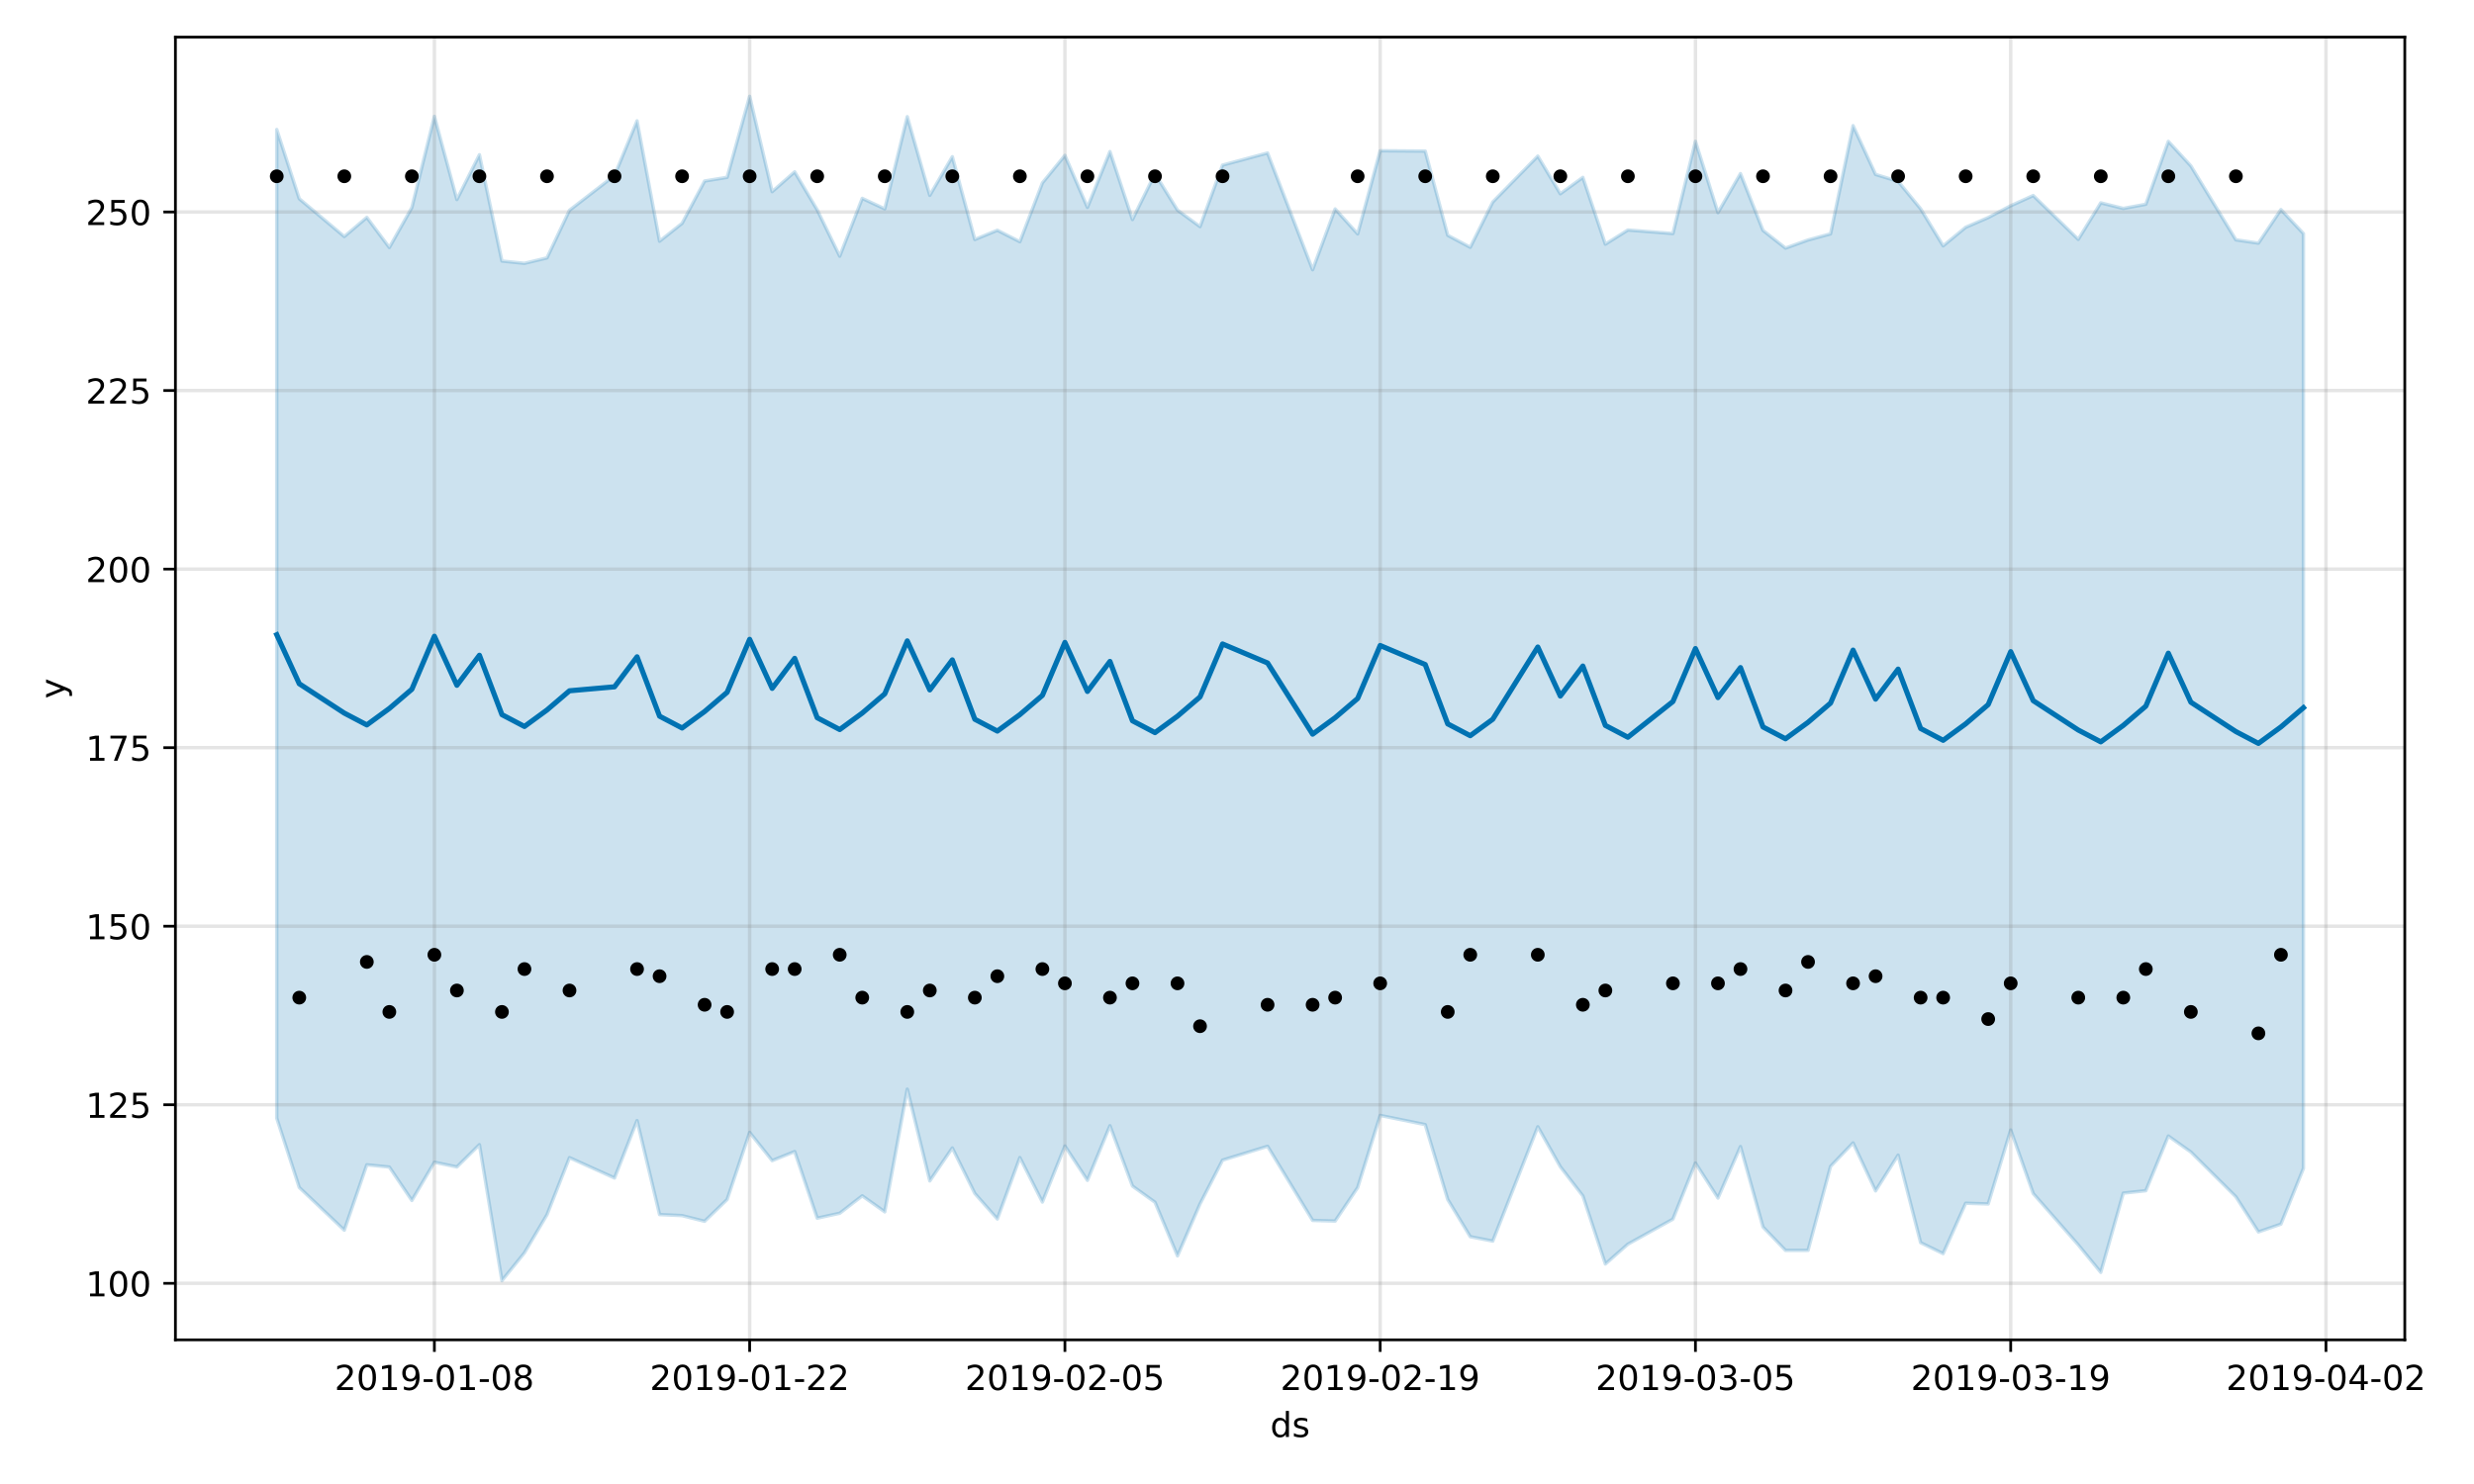 <?xml version="1.0" encoding="utf-8" standalone="no"?>
<!DOCTYPE svg PUBLIC "-//W3C//DTD SVG 1.1//EN"
  "http://www.w3.org/Graphics/SVG/1.1/DTD/svg11.dtd">
<!-- Created with matplotlib (https://matplotlib.org/) -->
<svg height="432pt" version="1.1" viewBox="0 0 720 432" width="720pt" xmlns="http://www.w3.org/2000/svg" xmlns:xlink="http://www.w3.org/1999/xlink">
 <defs>
  <style type="text/css">
*{stroke-linecap:butt;stroke-linejoin:round;}
  </style>
 </defs>
 <g id="figure_1">
  <g id="patch_1">
   <path d="M 0 432 
L 720 432 
L 720 0 
L 0 0 
z
" style="fill:#ffffff;"/>
  </g>
  <g id="axes_1">
   <g id="patch_2">
    <path d="M 51.05 390.04 
L 699.857 390.04 
L 699.857 10.8 
L 51.05 10.8 
z
" style="fill:#ffffff;"/>
   </g>
   <g id="PolyCollection_1">
    <defs>
     <path d="M 80.541 -394.298 
L 80.541 -106.488 
L 87.095 -86.323 
L 100.202 -73.88 
L 106.756 -92.919 
L 113.309 -92.261 
L 119.863 -82.534 
L 126.417 -93.661 
L 132.97 -92.293 
L 139.524 -98.78 
L 146.077 -59.198 
L 152.631 -67.301 
L 159.185 -78.373 
L 165.738 -95.002 
L 178.845 -89.072 
L 185.399 -105.79 
L 191.953 -78.43 
L 198.506 -78.123 
L 205.06 -76.473 
L 211.613 -82.809 
L 218.167 -102.353 
L 224.721 -94.134 
L 231.274 -96.772 
L 237.828 -77.387 
L 244.381 -78.808 
L 250.935 -83.885 
L 257.489 -79.223 
L 264.042 -114.936 
L 270.596 -88.233 
L 277.15 -97.816 
L 283.703 -84.575 
L 290.257 -77.145 
L 296.81 -95.026 
L 303.364 -82.077 
L 309.918 -98.393 
L 316.471 -88.393 
L 323.025 -104.291 
L 329.578 -86.731 
L 336.132 -82.023 
L 342.686 -66.405 
L 349.239 -81.522 
L 355.793 -94.271 
L 368.9 -98.306 
L 382.007 -76.727 
L 388.561 -76.539 
L 395.114 -86.284 
L 401.668 -107.293 
L 414.775 -104.616 
L 421.329 -82.818 
L 427.883 -71.997 
L 434.436 -70.707 
L 447.543 -103.989 
L 454.097 -92.358 
L 460.651 -83.865 
L 467.204 -64.043 
L 473.758 -69.813 
L 486.865 -77.103 
L 493.419 -93.449 
L 499.972 -83.244 
L 506.526 -98.233 
L 513.079 -74.812 
L 519.633 -67.997 
L 526.187 -68.018 
L 532.74 -92.451 
L 539.294 -99.291 
L 545.847 -85.329 
L 552.401 -95.742 
L 558.955 -70.254 
L 565.508 -67.059 
L 572.062 -81.736 
L 578.616 -81.519 
L 585.169 -103.056 
L 591.723 -84.56 
L 604.83 -69.609 
L 611.384 -61.608 
L 617.937 -84.678 
L 624.491 -85.374 
L 631.044 -101.295 
L 637.598 -96.646 
L 650.705 -83.605 
L 657.259 -73.382 
L 663.812 -75.645 
L 670.366 -91.882 
L 670.366 -363.997 
L 670.366 -363.997 
L 663.812 -370.992 
L 657.259 -361.223 
L 650.705 -362.186 
L 637.598 -383.701 
L 631.044 -390.839 
L 624.491 -372.542 
L 617.937 -371.328 
L 611.384 -372.952 
L 604.83 -362.32 
L 591.723 -375.08 
L 585.169 -372.103 
L 578.616 -368.669 
L 572.062 -365.837 
L 565.508 -360.434 
L 558.955 -371.217 
L 552.401 -379.208 
L 545.847 -381.216 
L 539.294 -395.425 
L 532.74 -363.932 
L 526.187 -362.139 
L 519.633 -359.776 
L 513.079 -364.928 
L 506.526 -381.463 
L 499.972 -370.097 
L 493.419 -390.853 
L 486.865 -364.018 
L 473.758 -365.045 
L 467.204 -360.923 
L 460.651 -380.366 
L 454.097 -375.594 
L 447.543 -386.556 
L 434.436 -373.193 
L 427.883 -360.013 
L 421.329 -363.504 
L 414.775 -388.017 
L 401.668 -388.118 
L 395.114 -363.907 
L 388.561 -371.172 
L 382.007 -353.482 
L 368.9 -387.462 
L 355.793 -383.934 
L 349.239 -366.034 
L 342.686 -370.825 
L 336.132 -381.432 
L 329.578 -368.095 
L 323.025 -387.875 
L 316.471 -371.631 
L 309.918 -386.771 
L 303.364 -378.751 
L 296.81 -361.639 
L 290.257 -364.973 
L 283.703 -362.283 
L 277.15 -386.376 
L 270.596 -375.135 
L 264.042 -398.032 
L 257.489 -371.203 
L 250.935 -374.258 
L 244.381 -357.421 
L 237.828 -370.909 
L 231.274 -381.975 
L 224.721 -376.205 
L 218.167 -403.962 
L 211.613 -380.38 
L 205.06 -379.303 
L 198.506 -366.989 
L 191.953 -361.784 
L 185.399 -396.824 
L 178.845 -380.916 
L 165.738 -370.789 
L 159.185 -356.929 
L 152.631 -355.349 
L 146.077 -356.016 
L 139.524 -386.957 
L 132.97 -373.912 
L 126.417 -398.127 
L 119.863 -371.583 
L 113.309 -359.949 
L 106.756 -368.712 
L 100.202 -363.142 
L 87.095 -374.152 
L 80.541 -394.298 
z
" id="m8fa866cfa0" style="stroke:#0072b2;stroke-opacity:0.2;"/>
    </defs>
    <g clip-path="url(#pd6da45f24b)">
     <use style="fill:#0072b2;fill-opacity:0.2;stroke:#0072b2;stroke-opacity:0.2;" x="0" xlink:href="#m8fa866cfa0" y="432"/>
    </g>
   </g>
   <g id="matplotlib.axis_1">
    <g id="xtick_1">
     <g id="line2d_1">
      <path clip-path="url(#pd6da45f24b)" d="M 126.417 390.04 
L 126.417 10.8 
" style="fill:none;stroke:#808080;stroke-linecap:square;stroke-opacity:0.2;"/>
     </g>
     <g id="line2d_2">
      <defs>
       <path d="M 0 0 
L 0 3.5 
" id="ma85f0636dc" style="stroke:#000000;stroke-width:0.8;"/>
      </defs>
      <g>
       <use style="stroke:#000000;stroke-width:0.8;" x="126.417" xlink:href="#ma85f0636dc" y="390.04"/>
      </g>
     </g>
     <g id="text_1">
      <!-- 2019-01-08 -->
      <defs>
       <path d="M 19.188 8.297 
L 53.609 8.297 
L 53.609 0 
L 7.328 0 
L 7.328 8.297 
Q 12.938 14.109 22.625 23.891 
Q 32.328 33.688 34.812 36.531 
Q 39.547 41.844 41.422 45.531 
Q 43.312 49.219 43.312 52.781 
Q 43.312 58.594 39.234 62.25 
Q 35.156 65.922 28.609 65.922 
Q 23.969 65.922 18.812 64.312 
Q 13.672 62.703 7.812 59.422 
L 7.812 69.391 
Q 13.766 71.781 18.938 73 
Q 24.125 74.219 28.422 74.219 
Q 39.75 74.219 46.484 68.547 
Q 53.219 62.891 53.219 53.422 
Q 53.219 48.922 51.531 44.891 
Q 49.859 40.875 45.406 35.406 
Q 44.188 33.984 37.641 27.219 
Q 31.109 20.453 19.188 8.297 
z
" id="DejaVuSans-50"/>
       <path d="M 31.781 66.406 
Q 24.172 66.406 20.328 58.906 
Q 16.5 51.422 16.5 36.375 
Q 16.5 21.391 20.328 13.891 
Q 24.172 6.391 31.781 6.391 
Q 39.453 6.391 43.281 13.891 
Q 47.125 21.391 47.125 36.375 
Q 47.125 51.422 43.281 58.906 
Q 39.453 66.406 31.781 66.406 
z
M 31.781 74.219 
Q 44.047 74.219 50.516 64.516 
Q 56.984 54.828 56.984 36.375 
Q 56.984 17.969 50.516 8.266 
Q 44.047 -1.422 31.781 -1.422 
Q 19.531 -1.422 13.062 8.266 
Q 6.594 17.969 6.594 36.375 
Q 6.594 54.828 13.062 64.516 
Q 19.531 74.219 31.781 74.219 
z
" id="DejaVuSans-48"/>
       <path d="M 12.406 8.297 
L 28.516 8.297 
L 28.516 63.922 
L 10.984 60.406 
L 10.984 69.391 
L 28.422 72.906 
L 38.281 72.906 
L 38.281 8.297 
L 54.391 8.297 
L 54.391 0 
L 12.406 0 
z
" id="DejaVuSans-49"/>
       <path d="M 10.984 1.516 
L 10.984 10.5 
Q 14.703 8.734 18.5 7.812 
Q 22.312 6.891 25.984 6.891 
Q 35.75 6.891 40.891 13.453 
Q 46.047 20.016 46.781 33.406 
Q 43.953 29.203 39.594 26.953 
Q 35.25 24.703 29.984 24.703 
Q 19.047 24.703 12.672 31.312 
Q 6.297 37.938 6.297 49.422 
Q 6.297 60.641 12.938 67.422 
Q 19.578 74.219 30.609 74.219 
Q 43.266 74.219 49.922 64.516 
Q 56.594 54.828 56.594 36.375 
Q 56.594 19.141 48.406 8.859 
Q 40.234 -1.422 26.422 -1.422 
Q 22.703 -1.422 18.891 -0.688 
Q 15.094 0.047 10.984 1.516 
z
M 30.609 32.422 
Q 37.25 32.422 41.125 36.953 
Q 45.016 41.5 45.016 49.422 
Q 45.016 57.281 41.125 61.844 
Q 37.25 66.406 30.609 66.406 
Q 23.969 66.406 20.094 61.844 
Q 16.219 57.281 16.219 49.422 
Q 16.219 41.5 20.094 36.953 
Q 23.969 32.422 30.609 32.422 
z
" id="DejaVuSans-57"/>
       <path d="M 4.891 31.391 
L 31.203 31.391 
L 31.203 23.391 
L 4.891 23.391 
z
" id="DejaVuSans-45"/>
       <path d="M 31.781 34.625 
Q 24.75 34.625 20.719 30.859 
Q 16.703 27.094 16.703 20.516 
Q 16.703 13.922 20.719 10.156 
Q 24.75 6.391 31.781 6.391 
Q 38.812 6.391 42.859 10.172 
Q 46.922 13.969 46.922 20.516 
Q 46.922 27.094 42.891 30.859 
Q 38.875 34.625 31.781 34.625 
z
M 21.922 38.812 
Q 15.578 40.375 12.031 44.719 
Q 8.5 49.078 8.5 55.328 
Q 8.5 64.062 14.719 69.141 
Q 20.953 74.219 31.781 74.219 
Q 42.672 74.219 48.875 69.141 
Q 55.078 64.062 55.078 55.328 
Q 55.078 49.078 51.531 44.719 
Q 48 40.375 41.703 38.812 
Q 48.828 37.156 52.797 32.312 
Q 56.781 27.484 56.781 20.516 
Q 56.781 9.906 50.312 4.234 
Q 43.844 -1.422 31.781 -1.422 
Q 19.734 -1.422 13.25 4.234 
Q 6.781 9.906 6.781 20.516 
Q 6.781 27.484 10.781 32.312 
Q 14.797 37.156 21.922 38.812 
z
M 18.312 54.391 
Q 18.312 48.734 21.844 45.562 
Q 25.391 42.391 31.781 42.391 
Q 38.141 42.391 41.719 45.562 
Q 45.312 48.734 45.312 54.391 
Q 45.312 60.062 41.719 63.234 
Q 38.141 66.406 31.781 66.406 
Q 25.391 66.406 21.844 63.234 
Q 18.312 60.062 18.312 54.391 
z
" id="DejaVuSans-56"/>
      </defs>
      <g transform="translate(97.359 404.638)scale(0.1 -0.1)">
       <use xlink:href="#DejaVuSans-50"/>
       <use x="63.623" xlink:href="#DejaVuSans-48"/>
       <use x="127.246" xlink:href="#DejaVuSans-49"/>
       <use x="190.869" xlink:href="#DejaVuSans-57"/>
       <use x="254.492" xlink:href="#DejaVuSans-45"/>
       <use x="290.576" xlink:href="#DejaVuSans-48"/>
       <use x="354.199" xlink:href="#DejaVuSans-49"/>
       <use x="417.822" xlink:href="#DejaVuSans-45"/>
       <use x="453.906" xlink:href="#DejaVuSans-48"/>
       <use x="517.529" xlink:href="#DejaVuSans-56"/>
      </g>
     </g>
    </g>
    <g id="xtick_2">
     <g id="line2d_3">
      <path clip-path="url(#pd6da45f24b)" d="M 218.167 390.04 
L 218.167 10.8 
" style="fill:none;stroke:#808080;stroke-linecap:square;stroke-opacity:0.2;"/>
     </g>
     <g id="line2d_4">
      <g>
       <use style="stroke:#000000;stroke-width:0.8;" x="218.167" xlink:href="#ma85f0636dc" y="390.04"/>
      </g>
     </g>
     <g id="text_2">
      <!-- 2019-01-22 -->
      <g transform="translate(189.109 404.638)scale(0.1 -0.1)">
       <use xlink:href="#DejaVuSans-50"/>
       <use x="63.623" xlink:href="#DejaVuSans-48"/>
       <use x="127.246" xlink:href="#DejaVuSans-49"/>
       <use x="190.869" xlink:href="#DejaVuSans-57"/>
       <use x="254.492" xlink:href="#DejaVuSans-45"/>
       <use x="290.576" xlink:href="#DejaVuSans-48"/>
       <use x="354.199" xlink:href="#DejaVuSans-49"/>
       <use x="417.822" xlink:href="#DejaVuSans-45"/>
       <use x="453.906" xlink:href="#DejaVuSans-50"/>
       <use x="517.529" xlink:href="#DejaVuSans-50"/>
      </g>
     </g>
    </g>
    <g id="xtick_3">
     <g id="line2d_5">
      <path clip-path="url(#pd6da45f24b)" d="M 309.918 390.04 
L 309.918 10.8 
" style="fill:none;stroke:#808080;stroke-linecap:square;stroke-opacity:0.2;"/>
     </g>
     <g id="line2d_6">
      <g>
       <use style="stroke:#000000;stroke-width:0.8;" x="309.918" xlink:href="#ma85f0636dc" y="390.04"/>
      </g>
     </g>
     <g id="text_3">
      <!-- 2019-02-05 -->
      <defs>
       <path d="M 10.797 72.906 
L 49.516 72.906 
L 49.516 64.594 
L 19.828 64.594 
L 19.828 46.734 
Q 21.969 47.469 24.109 47.828 
Q 26.266 48.188 28.422 48.188 
Q 40.625 48.188 47.75 41.5 
Q 54.891 34.812 54.891 23.391 
Q 54.891 11.625 47.562 5.094 
Q 40.234 -1.422 26.906 -1.422 
Q 22.312 -1.422 17.547 -0.641 
Q 12.797 0.141 7.719 1.703 
L 7.719 11.625 
Q 12.109 9.234 16.797 8.062 
Q 21.484 6.891 26.703 6.891 
Q 35.156 6.891 40.078 11.328 
Q 45.016 15.766 45.016 23.391 
Q 45.016 31 40.078 35.438 
Q 35.156 39.891 26.703 39.891 
Q 22.75 39.891 18.812 39.016 
Q 14.891 38.141 10.797 36.281 
z
" id="DejaVuSans-53"/>
      </defs>
      <g transform="translate(280.86 404.638)scale(0.1 -0.1)">
       <use xlink:href="#DejaVuSans-50"/>
       <use x="63.623" xlink:href="#DejaVuSans-48"/>
       <use x="127.246" xlink:href="#DejaVuSans-49"/>
       <use x="190.869" xlink:href="#DejaVuSans-57"/>
       <use x="254.492" xlink:href="#DejaVuSans-45"/>
       <use x="290.576" xlink:href="#DejaVuSans-48"/>
       <use x="354.199" xlink:href="#DejaVuSans-50"/>
       <use x="417.822" xlink:href="#DejaVuSans-45"/>
       <use x="453.906" xlink:href="#DejaVuSans-48"/>
       <use x="517.529" xlink:href="#DejaVuSans-53"/>
      </g>
     </g>
    </g>
    <g id="xtick_4">
     <g id="line2d_7">
      <path clip-path="url(#pd6da45f24b)" d="M 401.668 390.04 
L 401.668 10.8 
" style="fill:none;stroke:#808080;stroke-linecap:square;stroke-opacity:0.2;"/>
     </g>
     <g id="line2d_8">
      <g>
       <use style="stroke:#000000;stroke-width:0.8;" x="401.668" xlink:href="#ma85f0636dc" y="390.04"/>
      </g>
     </g>
     <g id="text_4">
      <!-- 2019-02-19 -->
      <g transform="translate(372.61 404.638)scale(0.1 -0.1)">
       <use xlink:href="#DejaVuSans-50"/>
       <use x="63.623" xlink:href="#DejaVuSans-48"/>
       <use x="127.246" xlink:href="#DejaVuSans-49"/>
       <use x="190.869" xlink:href="#DejaVuSans-57"/>
       <use x="254.492" xlink:href="#DejaVuSans-45"/>
       <use x="290.576" xlink:href="#DejaVuSans-48"/>
       <use x="354.199" xlink:href="#DejaVuSans-50"/>
       <use x="417.822" xlink:href="#DejaVuSans-45"/>
       <use x="453.906" xlink:href="#DejaVuSans-49"/>
       <use x="517.529" xlink:href="#DejaVuSans-57"/>
      </g>
     </g>
    </g>
    <g id="xtick_5">
     <g id="line2d_9">
      <path clip-path="url(#pd6da45f24b)" d="M 493.419 390.04 
L 493.419 10.8 
" style="fill:none;stroke:#808080;stroke-linecap:square;stroke-opacity:0.2;"/>
     </g>
     <g id="line2d_10">
      <g>
       <use style="stroke:#000000;stroke-width:0.8;" x="493.419" xlink:href="#ma85f0636dc" y="390.04"/>
      </g>
     </g>
     <g id="text_5">
      <!-- 2019-03-05 -->
      <defs>
       <path d="M 40.578 39.312 
Q 47.656 37.797 51.625 33 
Q 55.609 28.219 55.609 21.188 
Q 55.609 10.406 48.188 4.484 
Q 40.766 -1.422 27.094 -1.422 
Q 22.516 -1.422 17.656 -0.516 
Q 12.797 0.391 7.625 2.203 
L 7.625 11.719 
Q 11.719 9.328 16.594 8.109 
Q 21.484 6.891 26.812 6.891 
Q 36.078 6.891 40.938 10.547 
Q 45.797 14.203 45.797 21.188 
Q 45.797 27.641 41.281 31.266 
Q 36.766 34.906 28.719 34.906 
L 20.219 34.906 
L 20.219 43.016 
L 29.109 43.016 
Q 36.375 43.016 40.234 45.922 
Q 44.094 48.828 44.094 54.297 
Q 44.094 59.906 40.109 62.906 
Q 36.141 65.922 28.719 65.922 
Q 24.656 65.922 20.016 65.031 
Q 15.375 64.156 9.812 62.312 
L 9.812 71.094 
Q 15.438 72.656 20.344 73.438 
Q 25.25 74.219 29.594 74.219 
Q 40.828 74.219 47.359 69.109 
Q 53.906 64.016 53.906 55.328 
Q 53.906 49.266 50.438 45.094 
Q 46.969 40.922 40.578 39.312 
z
" id="DejaVuSans-51"/>
      </defs>
      <g transform="translate(464.361 404.638)scale(0.1 -0.1)">
       <use xlink:href="#DejaVuSans-50"/>
       <use x="63.623" xlink:href="#DejaVuSans-48"/>
       <use x="127.246" xlink:href="#DejaVuSans-49"/>
       <use x="190.869" xlink:href="#DejaVuSans-57"/>
       <use x="254.492" xlink:href="#DejaVuSans-45"/>
       <use x="290.576" xlink:href="#DejaVuSans-48"/>
       <use x="354.199" xlink:href="#DejaVuSans-51"/>
       <use x="417.822" xlink:href="#DejaVuSans-45"/>
       <use x="453.906" xlink:href="#DejaVuSans-48"/>
       <use x="517.529" xlink:href="#DejaVuSans-53"/>
      </g>
     </g>
    </g>
    <g id="xtick_6">
     <g id="line2d_11">
      <path clip-path="url(#pd6da45f24b)" d="M 585.169 390.04 
L 585.169 10.8 
" style="fill:none;stroke:#808080;stroke-linecap:square;stroke-opacity:0.2;"/>
     </g>
     <g id="line2d_12">
      <g>
       <use style="stroke:#000000;stroke-width:0.8;" x="585.169" xlink:href="#ma85f0636dc" y="390.04"/>
      </g>
     </g>
     <g id="text_6">
      <!-- 2019-03-19 -->
      <g transform="translate(556.111 404.638)scale(0.1 -0.1)">
       <use xlink:href="#DejaVuSans-50"/>
       <use x="63.623" xlink:href="#DejaVuSans-48"/>
       <use x="127.246" xlink:href="#DejaVuSans-49"/>
       <use x="190.869" xlink:href="#DejaVuSans-57"/>
       <use x="254.492" xlink:href="#DejaVuSans-45"/>
       <use x="290.576" xlink:href="#DejaVuSans-48"/>
       <use x="354.199" xlink:href="#DejaVuSans-51"/>
       <use x="417.822" xlink:href="#DejaVuSans-45"/>
       <use x="453.906" xlink:href="#DejaVuSans-49"/>
       <use x="517.529" xlink:href="#DejaVuSans-57"/>
      </g>
     </g>
    </g>
    <g id="xtick_7">
     <g id="line2d_13">
      <path clip-path="url(#pd6da45f24b)" d="M 676.92 390.04 
L 676.92 10.8 
" style="fill:none;stroke:#808080;stroke-linecap:square;stroke-opacity:0.2;"/>
     </g>
     <g id="line2d_14">
      <g>
       <use style="stroke:#000000;stroke-width:0.8;" x="676.92" xlink:href="#ma85f0636dc" y="390.04"/>
      </g>
     </g>
     <g id="text_7">
      <!-- 2019-04-02 -->
      <defs>
       <path d="M 37.797 64.312 
L 12.891 25.391 
L 37.797 25.391 
z
M 35.203 72.906 
L 47.609 72.906 
L 47.609 25.391 
L 58.016 25.391 
L 58.016 17.188 
L 47.609 17.188 
L 47.609 0 
L 37.797 0 
L 37.797 17.188 
L 4.891 17.188 
L 4.891 26.703 
z
" id="DejaVuSans-52"/>
      </defs>
      <g transform="translate(647.862 404.638)scale(0.1 -0.1)">
       <use xlink:href="#DejaVuSans-50"/>
       <use x="63.623" xlink:href="#DejaVuSans-48"/>
       <use x="127.246" xlink:href="#DejaVuSans-49"/>
       <use x="190.869" xlink:href="#DejaVuSans-57"/>
       <use x="254.492" xlink:href="#DejaVuSans-45"/>
       <use x="290.576" xlink:href="#DejaVuSans-48"/>
       <use x="354.199" xlink:href="#DejaVuSans-52"/>
       <use x="417.822" xlink:href="#DejaVuSans-45"/>
       <use x="453.906" xlink:href="#DejaVuSans-48"/>
       <use x="517.529" xlink:href="#DejaVuSans-50"/>
      </g>
     </g>
    </g>
    <g id="text_8">
     <!-- ds -->
     <defs>
      <path d="M 45.406 46.391 
L 45.406 75.984 
L 54.391 75.984 
L 54.391 0 
L 45.406 0 
L 45.406 8.203 
Q 42.578 3.328 38.25 0.953 
Q 33.938 -1.422 27.875 -1.422 
Q 17.969 -1.422 11.734 6.484 
Q 5.516 14.406 5.516 27.297 
Q 5.516 40.188 11.734 48.094 
Q 17.969 56 27.875 56 
Q 33.938 56 38.25 53.625 
Q 42.578 51.266 45.406 46.391 
z
M 14.797 27.297 
Q 14.797 17.391 18.875 11.75 
Q 22.953 6.109 30.078 6.109 
Q 37.203 6.109 41.297 11.75 
Q 45.406 17.391 45.406 27.297 
Q 45.406 37.203 41.297 42.844 
Q 37.203 48.484 30.078 48.484 
Q 22.953 48.484 18.875 42.844 
Q 14.797 37.203 14.797 27.297 
z
" id="DejaVuSans-100"/>
      <path d="M 44.281 53.078 
L 44.281 44.578 
Q 40.484 46.531 36.375 47.5 
Q 32.281 48.484 27.875 48.484 
Q 21.188 48.484 17.844 46.438 
Q 14.5 44.391 14.5 40.281 
Q 14.5 37.156 16.891 35.375 
Q 19.281 33.594 26.516 31.984 
L 29.594 31.297 
Q 39.156 29.25 43.188 25.516 
Q 47.219 21.781 47.219 15.094 
Q 47.219 7.469 41.188 3.016 
Q 35.156 -1.422 24.609 -1.422 
Q 20.219 -1.422 15.453 -0.562 
Q 10.688 0.297 5.422 2 
L 5.422 11.281 
Q 10.406 8.688 15.234 7.391 
Q 20.062 6.109 24.812 6.109 
Q 31.156 6.109 34.562 8.281 
Q 37.984 10.453 37.984 14.406 
Q 37.984 18.062 35.516 20.016 
Q 33.062 21.969 24.703 23.781 
L 21.578 24.516 
Q 13.234 26.266 9.516 29.906 
Q 5.812 33.547 5.812 39.891 
Q 5.812 47.609 11.281 51.797 
Q 16.75 56 26.812 56 
Q 31.781 56 36.172 55.266 
Q 40.578 54.547 44.281 53.078 
z
" id="DejaVuSans-115"/>
     </defs>
     <g transform="translate(369.675 418.317)scale(0.1 -0.1)">
      <use xlink:href="#DejaVuSans-100"/>
      <use x="63.477" xlink:href="#DejaVuSans-115"/>
     </g>
    </g>
   </g>
   <g id="matplotlib.axis_2">
    <g id="ytick_1">
     <g id="line2d_15">
      <path clip-path="url(#pd6da45f24b)" d="M 51.05 373.582 
L 699.857 373.582 
" style="fill:none;stroke:#808080;stroke-linecap:square;stroke-opacity:0.2;"/>
     </g>
     <g id="line2d_16">
      <defs>
       <path d="M 0 0 
L -3.5 0 
" id="m7d9ecab943" style="stroke:#000000;stroke-width:0.8;"/>
      </defs>
      <g>
       <use style="stroke:#000000;stroke-width:0.8;" x="51.05" xlink:href="#m7d9ecab943" y="373.582"/>
      </g>
     </g>
     <g id="text_9">
      <!-- 100 -->
      <g transform="translate(24.962 377.381)scale(0.1 -0.1)">
       <use xlink:href="#DejaVuSans-49"/>
       <use x="63.623" xlink:href="#DejaVuSans-48"/>
       <use x="127.246" xlink:href="#DejaVuSans-48"/>
      </g>
     </g>
    </g>
    <g id="ytick_2">
     <g id="line2d_17">
      <path clip-path="url(#pd6da45f24b)" d="M 51.05 321.603 
L 699.857 321.603 
" style="fill:none;stroke:#808080;stroke-linecap:square;stroke-opacity:0.2;"/>
     </g>
     <g id="line2d_18">
      <g>
       <use style="stroke:#000000;stroke-width:0.8;" x="51.05" xlink:href="#m7d9ecab943" y="321.603"/>
      </g>
     </g>
     <g id="text_10">
      <!-- 125 -->
      <g transform="translate(24.962 325.402)scale(0.1 -0.1)">
       <use xlink:href="#DejaVuSans-49"/>
       <use x="63.623" xlink:href="#DejaVuSans-50"/>
       <use x="127.246" xlink:href="#DejaVuSans-53"/>
      </g>
     </g>
    </g>
    <g id="ytick_3">
     <g id="line2d_19">
      <path clip-path="url(#pd6da45f24b)" d="M 51.05 269.624 
L 699.857 269.624 
" style="fill:none;stroke:#808080;stroke-linecap:square;stroke-opacity:0.2;"/>
     </g>
     <g id="line2d_20">
      <g>
       <use style="stroke:#000000;stroke-width:0.8;" x="51.05" xlink:href="#m7d9ecab943" y="269.624"/>
      </g>
     </g>
     <g id="text_11">
      <!-- 150 -->
      <g transform="translate(24.962 273.424)scale(0.1 -0.1)">
       <use xlink:href="#DejaVuSans-49"/>
       <use x="63.623" xlink:href="#DejaVuSans-53"/>
       <use x="127.246" xlink:href="#DejaVuSans-48"/>
      </g>
     </g>
    </g>
    <g id="ytick_4">
     <g id="line2d_21">
      <path clip-path="url(#pd6da45f24b)" d="M 51.05 217.646 
L 699.857 217.646 
" style="fill:none;stroke:#808080;stroke-linecap:square;stroke-opacity:0.2;"/>
     </g>
     <g id="line2d_22">
      <g>
       <use style="stroke:#000000;stroke-width:0.8;" x="51.05" xlink:href="#m7d9ecab943" y="217.646"/>
      </g>
     </g>
     <g id="text_12">
      <!-- 175 -->
      <defs>
       <path d="M 8.203 72.906 
L 55.078 72.906 
L 55.078 68.703 
L 28.609 0 
L 18.312 0 
L 43.219 64.594 
L 8.203 64.594 
z
" id="DejaVuSans-55"/>
      </defs>
      <g transform="translate(24.962 221.445)scale(0.1 -0.1)">
       <use xlink:href="#DejaVuSans-49"/>
       <use x="63.623" xlink:href="#DejaVuSans-55"/>
       <use x="127.246" xlink:href="#DejaVuSans-53"/>
      </g>
     </g>
    </g>
    <g id="ytick_5">
     <g id="line2d_23">
      <path clip-path="url(#pd6da45f24b)" d="M 51.05 165.667 
L 699.857 165.667 
" style="fill:none;stroke:#808080;stroke-linecap:square;stroke-opacity:0.2;"/>
     </g>
     <g id="line2d_24">
      <g>
       <use style="stroke:#000000;stroke-width:0.8;" x="51.05" xlink:href="#m7d9ecab943" y="165.667"/>
      </g>
     </g>
     <g id="text_13">
      <!-- 200 -->
      <g transform="translate(24.962 169.467)scale(0.1 -0.1)">
       <use xlink:href="#DejaVuSans-50"/>
       <use x="63.623" xlink:href="#DejaVuSans-48"/>
       <use x="127.246" xlink:href="#DejaVuSans-48"/>
      </g>
     </g>
    </g>
    <g id="ytick_6">
     <g id="line2d_25">
      <path clip-path="url(#pd6da45f24b)" d="M 51.05 113.689 
L 699.857 113.689 
" style="fill:none;stroke:#808080;stroke-linecap:square;stroke-opacity:0.2;"/>
     </g>
     <g id="line2d_26">
      <g>
       <use style="stroke:#000000;stroke-width:0.8;" x="51.05" xlink:href="#m7d9ecab943" y="113.689"/>
      </g>
     </g>
     <g id="text_14">
      <!-- 225 -->
      <g transform="translate(24.962 117.488)scale(0.1 -0.1)">
       <use xlink:href="#DejaVuSans-50"/>
       <use x="63.623" xlink:href="#DejaVuSans-50"/>
       <use x="127.246" xlink:href="#DejaVuSans-53"/>
      </g>
     </g>
    </g>
    <g id="ytick_7">
     <g id="line2d_27">
      <path clip-path="url(#pd6da45f24b)" d="M 51.05 61.71 
L 699.857 61.71 
" style="fill:none;stroke:#808080;stroke-linecap:square;stroke-opacity:0.2;"/>
     </g>
     <g id="line2d_28">
      <g>
       <use style="stroke:#000000;stroke-width:0.8;" x="51.05" xlink:href="#m7d9ecab943" y="61.71"/>
      </g>
     </g>
     <g id="text_15">
      <!-- 250 -->
      <g transform="translate(24.962 65.51)scale(0.1 -0.1)">
       <use xlink:href="#DejaVuSans-50"/>
       <use x="63.623" xlink:href="#DejaVuSans-53"/>
       <use x="127.246" xlink:href="#DejaVuSans-48"/>
      </g>
     </g>
    </g>
    <g id="text_16">
     <!-- y -->
     <defs>
      <path d="M 32.172 -5.078 
Q 28.375 -14.844 24.75 -17.812 
Q 21.141 -20.797 15.094 -20.797 
L 7.906 -20.797 
L 7.906 -13.281 
L 13.188 -13.281 
Q 16.891 -13.281 18.938 -11.516 
Q 21 -9.766 23.484 -3.219 
L 25.094 0.875 
L 2.984 54.688 
L 12.5 54.688 
L 29.594 11.922 
L 46.688 54.688 
L 56.203 54.688 
z
" id="DejaVuSans-121"/>
     </defs>
     <g transform="translate(18.883 203.379)rotate(-90)scale(0.1 -0.1)">
      <use xlink:href="#DejaVuSans-121"/>
     </g>
    </g>
   </g>
   <g id="line2d_29">
    <defs>
     <path d="M 0 1.5 
C 0.398 1.5 0.779 1.342 1.061 1.061 
C 1.342 0.779 1.5 0.398 1.5 0 
C 1.5 -0.398 1.342 -0.779 1.061 -1.061 
C 0.779 -1.342 0.398 -1.5 0 -1.5 
C -0.398 -1.5 -0.779 -1.342 -1.061 -1.061 
C -1.342 -0.779 -1.5 -0.398 -1.5 0 
C -1.5 0.398 -1.342 0.779 -1.061 1.061 
C -0.779 1.342 -0.398 1.5 0 1.5 
z
" id="m2d54596c7d" style="stroke:#000000;"/>
    </defs>
    <g clip-path="url(#pd6da45f24b)">
     <use style="stroke:#000000;" x="80.541" xlink:href="#m2d54596c7d" y="51.315"/>
     <use style="stroke:#000000;" x="87.095" xlink:href="#m2d54596c7d" y="290.416"/>
     <use style="stroke:#000000;" x="100.202" xlink:href="#m2d54596c7d" y="51.315"/>
     <use style="stroke:#000000;" x="106.756" xlink:href="#m2d54596c7d" y="280.02"/>
     <use style="stroke:#000000;" x="113.309" xlink:href="#m2d54596c7d" y="294.574"/>
     <use style="stroke:#000000;" x="119.863" xlink:href="#m2d54596c7d" y="51.315"/>
     <use style="stroke:#000000;" x="126.417" xlink:href="#m2d54596c7d" y="277.941"/>
     <use style="stroke:#000000;" x="132.97" xlink:href="#m2d54596c7d" y="288.337"/>
     <use style="stroke:#000000;" x="139.524" xlink:href="#m2d54596c7d" y="51.315"/>
     <use style="stroke:#000000;" x="146.077" xlink:href="#m2d54596c7d" y="294.574"/>
     <use style="stroke:#000000;" x="152.631" xlink:href="#m2d54596c7d" y="282.099"/>
     <use style="stroke:#000000;" x="159.185" xlink:href="#m2d54596c7d" y="51.315"/>
     <use style="stroke:#000000;" x="165.738" xlink:href="#m2d54596c7d" y="288.337"/>
     <use style="stroke:#000000;" x="178.845" xlink:href="#m2d54596c7d" y="51.315"/>
     <use style="stroke:#000000;" x="185.399" xlink:href="#m2d54596c7d" y="282.099"/>
     <use style="stroke:#000000;" x="191.953" xlink:href="#m2d54596c7d" y="284.178"/>
     <use style="stroke:#000000;" x="198.506" xlink:href="#m2d54596c7d" y="51.315"/>
     <use style="stroke:#000000;" x="205.06" xlink:href="#m2d54596c7d" y="292.495"/>
     <use style="stroke:#000000;" x="211.613" xlink:href="#m2d54596c7d" y="294.574"/>
     <use style="stroke:#000000;" x="218.167" xlink:href="#m2d54596c7d" y="51.315"/>
     <use style="stroke:#000000;" x="224.721" xlink:href="#m2d54596c7d" y="282.099"/>
     <use style="stroke:#000000;" x="231.274" xlink:href="#m2d54596c7d" y="282.099"/>
     <use style="stroke:#000000;" x="237.828" xlink:href="#m2d54596c7d" y="51.315"/>
     <use style="stroke:#000000;" x="244.381" xlink:href="#m2d54596c7d" y="277.941"/>
     <use style="stroke:#000000;" x="250.935" xlink:href="#m2d54596c7d" y="290.416"/>
     <use style="stroke:#000000;" x="257.489" xlink:href="#m2d54596c7d" y="51.315"/>
     <use style="stroke:#000000;" x="264.042" xlink:href="#m2d54596c7d" y="294.574"/>
     <use style="stroke:#000000;" x="270.596" xlink:href="#m2d54596c7d" y="288.337"/>
     <use style="stroke:#000000;" x="277.15" xlink:href="#m2d54596c7d" y="51.315"/>
     <use style="stroke:#000000;" x="283.703" xlink:href="#m2d54596c7d" y="290.416"/>
     <use style="stroke:#000000;" x="290.257" xlink:href="#m2d54596c7d" y="284.178"/>
     <use style="stroke:#000000;" x="296.81" xlink:href="#m2d54596c7d" y="51.315"/>
     <use style="stroke:#000000;" x="303.364" xlink:href="#m2d54596c7d" y="282.099"/>
     <use style="stroke:#000000;" x="309.918" xlink:href="#m2d54596c7d" y="286.258"/>
     <use style="stroke:#000000;" x="316.471" xlink:href="#m2d54596c7d" y="51.315"/>
     <use style="stroke:#000000;" x="323.025" xlink:href="#m2d54596c7d" y="290.416"/>
     <use style="stroke:#000000;" x="329.578" xlink:href="#m2d54596c7d" y="286.258"/>
     <use style="stroke:#000000;" x="336.132" xlink:href="#m2d54596c7d" y="51.315"/>
     <use style="stroke:#000000;" x="342.686" xlink:href="#m2d54596c7d" y="286.258"/>
     <use style="stroke:#000000;" x="349.239" xlink:href="#m2d54596c7d" y="298.732"/>
     <use style="stroke:#000000;" x="355.793" xlink:href="#m2d54596c7d" y="51.315"/>
     <use style="stroke:#000000;" x="368.9" xlink:href="#m2d54596c7d" y="292.495"/>
     <use style="stroke:#000000;" x="382.007" xlink:href="#m2d54596c7d" y="292.495"/>
     <use style="stroke:#000000;" x="388.561" xlink:href="#m2d54596c7d" y="290.416"/>
     <use style="stroke:#000000;" x="395.114" xlink:href="#m2d54596c7d" y="51.315"/>
     <use style="stroke:#000000;" x="401.668" xlink:href="#m2d54596c7d" y="286.258"/>
     <use style="stroke:#000000;" x="414.775" xlink:href="#m2d54596c7d" y="51.315"/>
     <use style="stroke:#000000;" x="421.329" xlink:href="#m2d54596c7d" y="294.574"/>
     <use style="stroke:#000000;" x="427.883" xlink:href="#m2d54596c7d" y="277.941"/>
     <use style="stroke:#000000;" x="434.436" xlink:href="#m2d54596c7d" y="51.315"/>
     <use style="stroke:#000000;" x="447.543" xlink:href="#m2d54596c7d" y="277.941"/>
     <use style="stroke:#000000;" x="454.097" xlink:href="#m2d54596c7d" y="51.315"/>
     <use style="stroke:#000000;" x="460.651" xlink:href="#m2d54596c7d" y="292.495"/>
     <use style="stroke:#000000;" x="467.204" xlink:href="#m2d54596c7d" y="288.337"/>
     <use style="stroke:#000000;" x="473.758" xlink:href="#m2d54596c7d" y="51.315"/>
     <use style="stroke:#000000;" x="486.865" xlink:href="#m2d54596c7d" y="286.258"/>
     <use style="stroke:#000000;" x="493.419" xlink:href="#m2d54596c7d" y="51.315"/>
     <use style="stroke:#000000;" x="499.972" xlink:href="#m2d54596c7d" y="286.258"/>
     <use style="stroke:#000000;" x="506.526" xlink:href="#m2d54596c7d" y="282.099"/>
     <use style="stroke:#000000;" x="513.079" xlink:href="#m2d54596c7d" y="51.315"/>
     <use style="stroke:#000000;" x="519.633" xlink:href="#m2d54596c7d" y="288.337"/>
     <use style="stroke:#000000;" x="526.187" xlink:href="#m2d54596c7d" y="280.02"/>
     <use style="stroke:#000000;" x="532.74" xlink:href="#m2d54596c7d" y="51.315"/>
     <use style="stroke:#000000;" x="539.294" xlink:href="#m2d54596c7d" y="286.258"/>
     <use style="stroke:#000000;" x="545.847" xlink:href="#m2d54596c7d" y="284.178"/>
     <use style="stroke:#000000;" x="552.401" xlink:href="#m2d54596c7d" y="51.315"/>
     <use style="stroke:#000000;" x="558.955" xlink:href="#m2d54596c7d" y="290.416"/>
     <use style="stroke:#000000;" x="565.508" xlink:href="#m2d54596c7d" y="290.416"/>
     <use style="stroke:#000000;" x="572.062" xlink:href="#m2d54596c7d" y="51.315"/>
     <use style="stroke:#000000;" x="578.616" xlink:href="#m2d54596c7d" y="296.653"/>
     <use style="stroke:#000000;" x="585.169" xlink:href="#m2d54596c7d" y="286.258"/>
     <use style="stroke:#000000;" x="591.723" xlink:href="#m2d54596c7d" y="51.315"/>
     <use style="stroke:#000000;" x="604.83" xlink:href="#m2d54596c7d" y="290.416"/>
     <use style="stroke:#000000;" x="611.384" xlink:href="#m2d54596c7d" y="51.315"/>
     <use style="stroke:#000000;" x="617.937" xlink:href="#m2d54596c7d" y="290.416"/>
     <use style="stroke:#000000;" x="624.491" xlink:href="#m2d54596c7d" y="282.099"/>
     <use style="stroke:#000000;" x="631.044" xlink:href="#m2d54596c7d" y="51.315"/>
     <use style="stroke:#000000;" x="637.598" xlink:href="#m2d54596c7d" y="294.574"/>
     <use style="stroke:#000000;" x="650.705" xlink:href="#m2d54596c7d" y="51.315"/>
     <use style="stroke:#000000;" x="657.259" xlink:href="#m2d54596c7d" y="300.812"/>
     <use style="stroke:#000000;" x="663.812" xlink:href="#m2d54596c7d" y="277.941"/>
    </g>
   </g>
   <g id="line2d_30">
    <path clip-path="url(#pd6da45f24b)" d="M 80.541 184.774 
L 87.095 199.041 
L 100.202 207.588 
L 106.756 211.03 
L 113.309 206.237 
L 119.863 200.641 
L 126.417 185.222 
L 132.97 199.489 
L 139.524 190.754 
L 146.077 208.036 
L 152.631 211.478 
L 159.185 206.685 
L 165.738 201.089 
L 178.845 199.937 
L 185.399 191.202 
L 191.953 208.484 
L 198.506 211.926 
L 205.06 207.133 
L 211.613 201.537 
L 218.167 186.118 
L 224.721 200.385 
L 231.274 191.65 
L 237.828 208.932 
L 244.381 212.374 
L 250.935 207.581 
L 257.489 201.985 
L 264.042 186.566 
L 270.596 200.833 
L 277.15 192.098 
L 283.703 209.38 
L 290.257 212.822 
L 296.81 208.029 
L 303.364 202.432 
L 309.918 187.014 
L 316.471 201.28 
L 323.025 192.546 
L 329.578 209.828 
L 336.132 213.269 
L 342.686 208.477 
L 349.239 202.88 
L 355.793 187.461 
L 368.9 192.994 
L 382.007 213.717 
L 388.561 208.925 
L 395.114 203.328 
L 401.668 187.909 
L 414.775 193.442 
L 421.329 210.724 
L 427.883 214.165 
L 434.436 209.373 
L 447.543 188.357 
L 454.097 202.624 
L 460.651 193.89 
L 467.204 211.172 
L 473.758 214.613 
L 486.865 204.224 
L 493.419 188.805 
L 499.972 203.072 
L 506.526 194.338 
L 513.079 211.62 
L 519.633 215.061 
L 526.187 210.269 
L 532.74 204.672 
L 539.294 189.253 
L 545.847 203.52 
L 552.401 194.786 
L 558.955 212.068 
L 565.508 215.509 
L 572.062 210.716 
L 578.616 205.12 
L 585.169 189.701 
L 591.723 203.968 
L 604.83 212.515 
L 611.384 215.957 
L 617.937 211.164 
L 624.491 205.568 
L 631.044 190.149 
L 637.598 204.416 
L 650.705 212.963 
L 657.259 216.405 
L 663.812 211.612 
L 670.366 206.016 
" style="fill:none;stroke:#0072b2;stroke-linecap:square;stroke-width:1.5;"/>
   </g>
   <g id="patch_3">
    <path d="M 51.05 390.04 
L 51.05 10.8 
" style="fill:none;stroke:#000000;stroke-linecap:square;stroke-linejoin:miter;stroke-width:0.8;"/>
   </g>
   <g id="patch_4">
    <path d="M 699.857 390.04 
L 699.857 10.8 
" style="fill:none;stroke:#000000;stroke-linecap:square;stroke-linejoin:miter;stroke-width:0.8;"/>
   </g>
   <g id="patch_5">
    <path d="M 51.05 390.04 
L 699.857 390.04 
" style="fill:none;stroke:#000000;stroke-linecap:square;stroke-linejoin:miter;stroke-width:0.8;"/>
   </g>
   <g id="patch_6">
    <path d="M 51.05 10.8 
L 699.857 10.8 
" style="fill:none;stroke:#000000;stroke-linecap:square;stroke-linejoin:miter;stroke-width:0.8;"/>
   </g>
  </g>
 </g>
 <defs>
  <clipPath id="pd6da45f24b">
   <rect height="379.24" width="648.807" x="51.05" y="10.8"/>
  </clipPath>
 </defs>
</svg>
